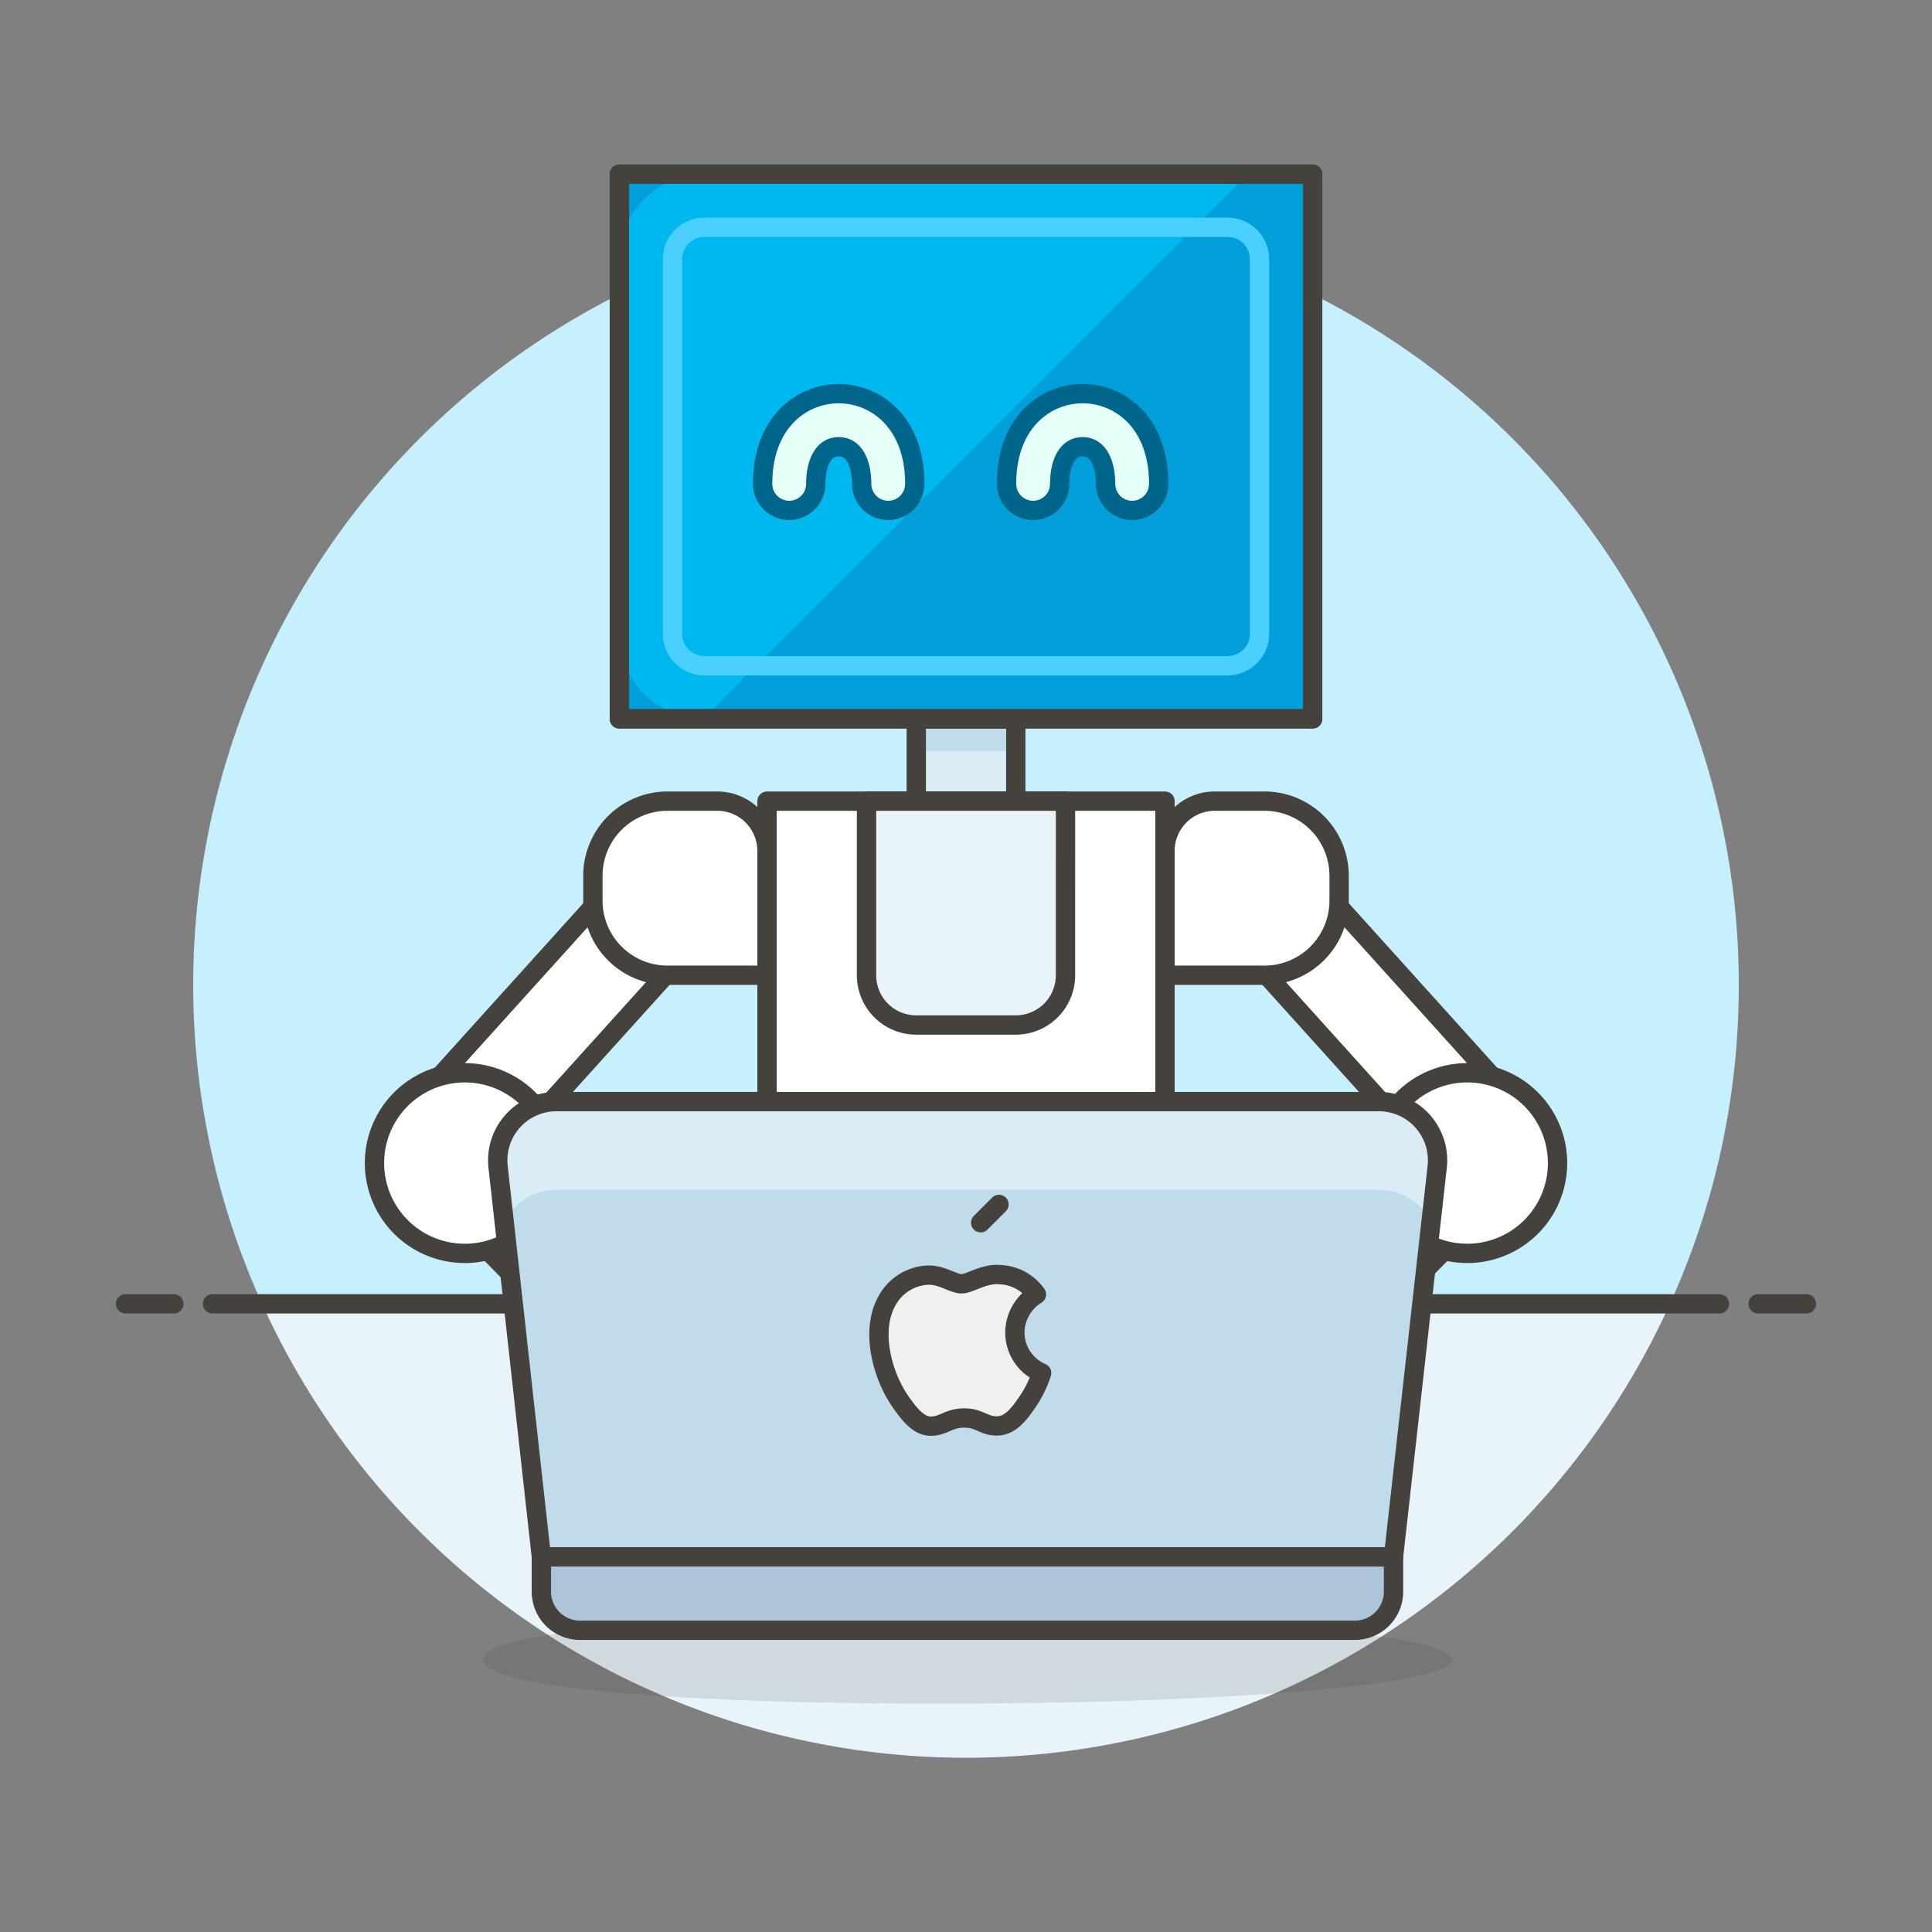 <svg xmlns="http://www.w3.org/2000/svg" version="1.1" xmlns:xlink="http://www.w3.org/1999/xlink" xmlns:svgjs="http://svgjs.com/svgjs" viewBox="0 0 200 200" width="200" height="200"><rect x="0" y="0" width="200" height="200" fill="#808080" stroke="none"/><g transform="matrix(2,0,0,2,0,0)"><path d="M90,50.986a40,40,0,1,0-76.436,16.5H86.436A39.841,39.841,0,0,0,90,50.986Z" fill="#c7f0ff"></path><path d="M13.564,67.486a40,40,0,0,0,72.872,0Z" fill="#e8f4fa"></path><path d="M11 67.486L89 67.486" fill="none" stroke="#45413c" stroke-linecap="round" stroke-linejoin="round"></path><path d="M6.5 67.486L9 67.486" fill="none" stroke="#45413c" stroke-linecap="round" stroke-linejoin="round"></path><path d="M91 67.486L93.5 67.486" fill="none" stroke="#45413c" stroke-linecap="round" stroke-linejoin="round"></path><path d="M75.169,85.9c0,1.259-11.072,2.28-26.6,2.28S25,87.162,25,85.9s8.031-2.281,23.563-2.281S75.169,84.643,75.169,85.9Z" fill="#45413c" opacity=".15"></path><path d="M47.426 37.209H52.576V41.468H47.426z" fill="#daedf7"></path><path d="M47.426 37.209H52.576V38.893H47.426z" fill="#c0dceb"></path><path d="M47.426 37.209H52.576V41.468H47.426z" fill="none" stroke="#45413c" stroke-linecap="round" stroke-linejoin="round"></path><path d="M39.701 41.467 L60.300 41.467 L60.300 60.779 L39.701 60.779 Z" fill="#ffffff" stroke="#45413c" stroke-linecap="round" stroke-linejoin="round"></path><path d="M46.138 60.779H53.863V67.336H46.138z" fill="#daedf7"></path><path d="M46.138 60.779H53.863V63.474H46.138z" fill="#c0dceb"></path><path d="M46.138 60.779H53.863V67.336H46.138z" fill="none" stroke="#45413c" stroke-linecap="round" stroke-linejoin="round"></path><path d="M55.15,50.479a2.575,2.575,0,0,1-2.575,2.575H47.426a2.574,2.574,0,0,1-2.575-2.575V41.467h10.3Z" fill="#c0dceb"></path><path d="M55.15,50.479a2.575,2.575,0,0,1-2.575,2.575H47.426a2.574,2.574,0,0,1-2.575-2.575V41.467h10.3Z" fill="#e8f4fa" stroke="#45413c" stroke-linecap="round" stroke-linejoin="round"></path><path d="M57.371,67.336A2.576,2.576,0,0,1,59.8,70.77a10.3,10.3,0,0,1-19.427,0A2.575,2.575,0,0,1,42.8,67.336Z" fill="#f0f0f0" stroke="#45413c" stroke-linecap="round" stroke-linejoin="round"></path><path d="M20.938 48.318H40.25V53.468H20.938z" fill="#ffffff" stroke="#45413c" stroke-linecap="round" stroke-linejoin="round" transform="matrix(0.67, -0.742, 0.742, 0.67, -27.687, 39.515)"></path><path d="M39.7,50.479h-5.15a3.862,3.862,0,0,1-3.862-3.862V45.33a3.863,3.863,0,0,1,3.862-3.863h2.575A2.575,2.575,0,0,1,39.7,44.042Z" fill="#ffffff" stroke="#45413c" stroke-linecap="round" stroke-linejoin="round"></path><path d="M26.406 57.743H31.556V71.951H26.406z" fill="#f0f0f0" stroke="#45413c" stroke-linecap="round" stroke-linejoin="round" transform="translate(-37.123 38.861) rotate(-44.459)"></path><path d="M40.933,80.92a.644.644,0,0,1-.632.719,6.759,6.759,0,1,1,6.516-8.249.644.644,0,0,1-.553.781l-1.933.227a.643.643,0,0,1-.7-.466,3.541,3.541,0,1,0-3.545,4.486.643.643,0,0,1,.615.569Z" fill="#656769"></path><path d="M40.933,80.92a.644.644,0,0,1-.632.719,6.759,6.759,0,1,1,6.516-8.249.644.644,0,0,1-.553.781l-1.933.227a.643.643,0,0,1-.7-.466,3.541,3.541,0,1,0-3.545,4.486.643.643,0,0,1,.615.569Z" fill="none" stroke="#45413c" stroke-linecap="round" stroke-linejoin="round"></path><path d="M31.087 71.494 A3.862 3.862 0 1 0 38.811 71.494 A3.862 3.862 0 1 0 31.087 71.494 Z" fill="#f0f0f0" stroke="#45413c" stroke-linecap="round" stroke-linejoin="round"></path><path d="M19.383 60.201 A4.674 4.674 0 1 0 28.731 60.201 A4.674 4.674 0 1 0 19.383 60.201 Z" fill="#ffffff" stroke="#45413c" stroke-linecap="round" stroke-linejoin="round"></path><path d="M66.832 41.238H71.982V60.55H66.832z" fill="#ffffff" stroke="#45413c" stroke-linecap="round" stroke-linejoin="round" transform="translate(-16.218 59.602) rotate(-42.059)"></path><path d="M60.3,50.479h5.15a3.862,3.862,0,0,0,3.862-3.862V45.33a3.863,3.863,0,0,0-3.862-3.863H62.875A2.575,2.575,0,0,0,60.3,44.042Z" fill="#ffffff" stroke="#45413c" stroke-linecap="round" stroke-linejoin="round"></path><path d="M63.916 62.272H78.124V67.422H63.916z" fill="#f0f0f0" stroke="#45413c" stroke-linecap="round" stroke-linejoin="round" transform="translate(-25.007 70.118) rotate(-45.541)"></path><path d="M59.068,80.92a.644.644,0,0,0,.632.719,6.759,6.759,0,1,0-6.517-8.249.645.645,0,0,0,.553.781l1.934.227a.644.644,0,0,0,.7-.466,3.541,3.541,0,1,1,3.544,4.486.643.643,0,0,0-.614.569Z" fill="#656769"></path><path d="M59.068,80.92a.644.644,0,0,0,.632.719,6.759,6.759,0,1,0-6.517-8.249.645.645,0,0,0,.553.781l1.934.227a.644.644,0,0,0,.7-.466,3.541,3.541,0,1,1,3.544,4.486.643.643,0,0,0-.614.569Z" fill="none" stroke="#45413c" stroke-linecap="round" stroke-linejoin="round"></path><path d="M61.190 71.494 A3.862 3.862 0 1 0 68.914 71.494 A3.862 3.862 0 1 0 61.190 71.494 Z" fill="#f0f0f0" stroke="#45413c" stroke-linecap="round" stroke-linejoin="round"></path><path d="M71.270 60.201 A4.674 4.674 0 1 0 80.618 60.201 A4.674 4.674 0 1 0 71.270 60.201 Z" fill="#ffffff" stroke="#45413c" stroke-linecap="round" stroke-linejoin="round"></path><path d="M32.059 9.014 L67.942 9.014 L67.942 37.208 L32.059 37.208 Z" fill="#009fd9"></path><path d="M36.378,37.207l28.1-28.093a4.359,4.359,0,0,0-.927-.1H36.459a4.4,4.4,0,0,0-4.4,4.4V32.808A4.4,4.4,0,0,0,36.378,37.207Z" fill="#00b8f0"></path><path d="M32.059 9.014 L67.942 9.014 L67.942 37.208 L32.059 37.208 Z" fill="none" stroke="#45413c" stroke-linecap="round" stroke-linejoin="round"></path><path d="M32.059 9.014 L67.942 9.014 L67.942 37.208 L32.059 37.208 Z" fill="none" stroke="#45413c" stroke-linecap="round" stroke-linejoin="round"></path><path d="M36.459,34.458a1.652,1.652,0,0,1-1.65-1.65V13.414a1.652,1.652,0,0,1,1.65-1.65H63.543a1.652,1.652,0,0,1,1.65,1.65V32.809a1.652,1.652,0,0,1-1.65,1.65H36.459Z" fill="none" stroke="#4acfff" stroke-linecap="round" stroke-linejoin="round"></path><path d="M45.971,26.42A1.376,1.376,0,0,1,44.6,25.045c0-.928-.313-1.92-1.188-1.92s-1.188.992-1.188,1.92a1.375,1.375,0,0,1-2.75,0c0-3.208,2.041-4.67,3.938-4.67s3.938,1.462,3.938,4.67A1.377,1.377,0,0,1,45.971,26.42Z" fill="#e5fff9" stroke="#00658a" stroke-linecap="round" stroke-linejoin="round"></path><path d="M58.6,26.42a1.377,1.377,0,0,1-1.375-1.375c0-.928-.312-1.92-1.188-1.92s-1.188.992-1.188,1.92a1.375,1.375,0,0,1-2.75,0c0-3.208,2.041-4.67,3.938-4.67s3.938,1.462,3.938,4.67A1.376,1.376,0,0,1,58.6,26.42Z" fill="#e5fff9" stroke="#00658a" stroke-linecap="round" stroke-linejoin="round"></path><path d="M70.128,84.383H30.021a2,2,0,0,1-2-2v-1.8H72.128v1.8A2,2,0,0,1,70.128,84.383Z" fill="#adc4d9" stroke="#45413c" stroke-linecap="round" stroke-linejoin="round"></path><path d="M72.128,80.582H28.021L25.784,60.425A3.041,3.041,0,0,1,28.8,57.019H71.368a3.039,3.039,0,0,1,3.018,3.406Z" fill="#c0dceb"></path><path d="M26.113,63.382a2.786,2.786,0,0,1,.414-.778A3.039,3.039,0,0,1,28.8,61.58H71.368A3.037,3.037,0,0,1,73.643,62.6a2.778,2.778,0,0,1,.412.773l.331-2.952a3.041,3.041,0,0,0-3.018-3.406H28.8a3.039,3.039,0,0,0-3.018,3.406Z" fill="#daedf7"></path><path d="M72.128,80.582H28.021L25.784,60.425A3.041,3.041,0,0,1,28.8,57.019H71.368a3.039,3.039,0,0,1,3.018,3.406Z" fill="none" stroke="#45413c" stroke-linecap="round" stroke-linejoin="round"></path><path d="M52.529,68.97A2.339,2.339,0,0,1,53.646,67a2.419,2.419,0,0,0-1.892-1.024c-.8-.082-1.571.474-1.98.474s-1.039-.462-1.706-.451a2.536,2.536,0,0,0-2.141,1.3c-.912,1.583-.232,3.928.657,5.212.433.628.952,1.333,1.632,1.307.655-.025.9-.423,1.694-.423s1.014.423,1.707.411,1.152-.64,1.583-1.271a5.672,5.672,0,0,0,.716-1.471A2.281,2.281,0,0,1,52.529,68.97Z" fill="#f0f0f0" stroke="#45413c" stroke-linecap="round" stroke-linejoin="round"></path><path d="M50.758 63.289L51.707 62.34" fill="none" stroke="#45413c" stroke-linecap="round" stroke-linejoin="round"></path></g></svg>